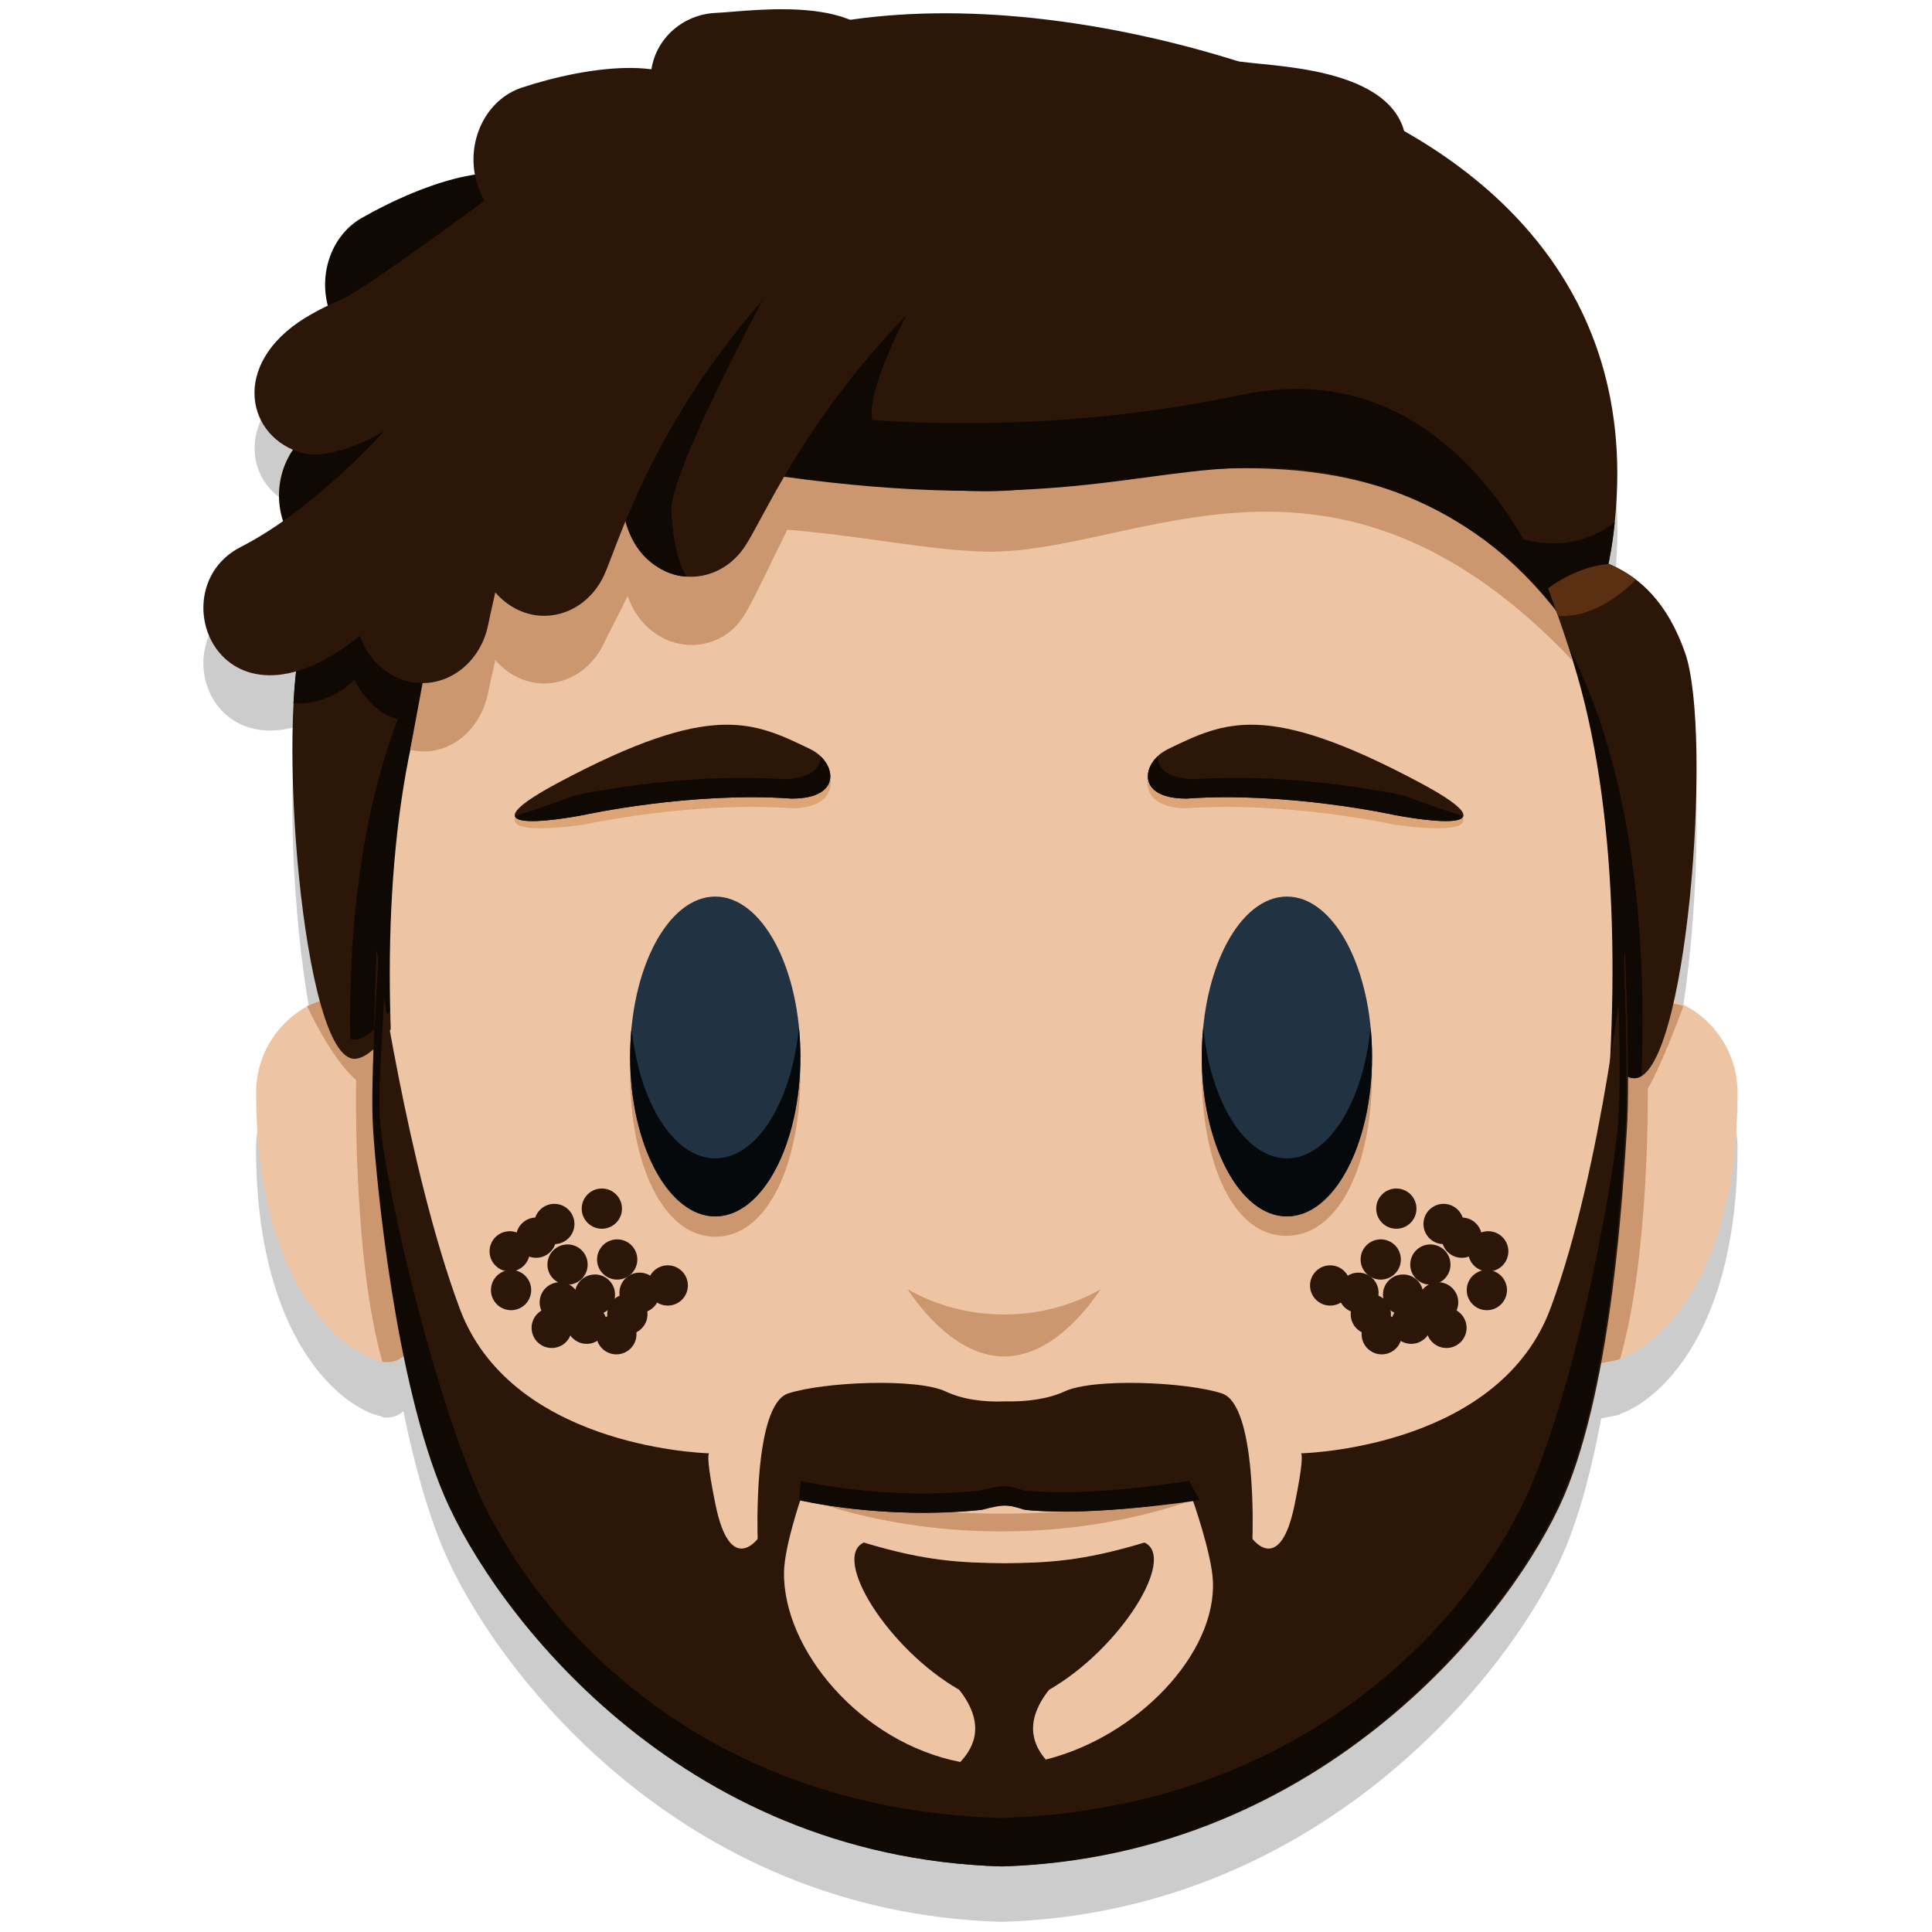 <?xml version="1.0" encoding="UTF-8"?>
<svg width="96px" height="96px" viewBox="0 0 96 96" version="1.1" xmlns="http://www.w3.org/2000/svg" xmlns:xlink="http://www.w3.org/1999/xlink">
    <title>Artboard</title>
    <g id="Artboard" stroke="none" stroke-width="1" fill="none" fill-rule="evenodd">
        <g id="favicon" transform="translate(10.105, 0.459)">
            <path d="M76.233,56.58 C76.233,54.495 74.92,52.717 73.078,52.019 C74.263,46.723 74.607,37.527 73.624,34.73 C72.733,32.194 71.337,30.945 69.826,30.311 C69.849,30.182 69.872,30.049 69.894,29.92 C69.922,29.783 69.954,29.608 69.986,29.401 C69.986,29.383 69.991,29.365 69.996,29.346 C70.041,29.043 70.092,28.68 70.138,28.239 L70.138,28.239 C71.277,17.362 64.571,11.69 60.129,9.067 C59.978,8.979 59.817,8.888 59.661,8.8 C58.788,5.709 53.382,5.608 51.737,5.383 C51.65,5.369 51.567,5.365 51.48,5.36 C45.578,3.495 38.467,2.361 32.142,3.279 C30.006,2.393 26.694,2.875 25.459,2.935 C23.819,3.008 22.501,4.221 22.271,5.746 C20.347,5.484 17.779,6.003 15.813,6.655 C14.136,7.211 13.144,9.103 13.493,10.973 C11.665,11.249 9.516,12.181 7.867,13.127 C6.415,13.959 5.744,15.805 6.19,17.482 C5.988,17.578 5.744,17.698 5.405,17.886 C1.523,20.045 1.987,23.572 4.454,24.643 C3.769,25.63 3.553,26.967 3.962,28.189 C3.287,28.662 2.58,29.103 1.858,29.47 C-1.586,31.225 0.003,36.953 4.61,35.648 C4.587,35.837 4.532,36.323 4.477,37.237 L4.477,37.237 C4.238,41.606 4.752,48.243 5.777,52.014 C5.607,52.078 5.446,52.147 5.285,52.23 C5.202,52.267 5.152,52.29 5.152,52.29 L5.152,52.29 C3.641,53.126 2.616,54.733 2.616,56.575 C2.616,66.24 6.994,69.574 8.882,69.928 C8.882,69.937 8.886,69.951 8.891,69.965 C8.891,69.965 9.465,70.075 9.897,69.698 C9.911,69.685 9.924,69.671 9.938,69.657 C10.453,72.17 11.119,74.659 11.973,76.639 C14.412,82.321 23.534,94.553 39.611,95.035 C39.625,95.035 39.638,95.035 39.652,95.035 C39.666,95.035 39.68,95.035 39.694,95.035 C55.765,94.553 65.168,82.321 67.607,76.639 C68.415,74.751 69.013,72.408 69.458,70.02 C69.642,69.988 69.807,69.956 69.945,69.928 C69.986,69.919 70.028,69.914 70.069,69.9 C70.271,69.859 70.391,69.827 70.391,69.827 L70.391,69.804 C72.448,69.074 76.233,65.56 76.233,56.571 L76.233,56.58 Z" id="Path" fill="#000000" fill-rule="nonzero" opacity="0.2"></path>
            <path d="M71.351,48.946 C68.654,48.946 66.468,51.132 66.468,53.828 C66.468,56.525 66.95,67.213 69.646,67.213 C71.305,67.213 76.233,64.085 76.233,53.828 C76.233,51.132 74.047,48.946 71.351,48.946 L71.351,48.946 Z" id="Path" fill="#EDC5A4"></path>
            <path d="M73.546,49.529 C73.546,49.529 72.503,52.386 71.773,53.636 C71.773,53.636 71.883,61.922 70.391,67.08 C70.391,67.08 69.959,67.19 69.311,67.296 L69.688,59.63 L70.685,52.023 L71.318,50.305 C71.318,50.305 71.608,49.263 71.906,49.263 C72.641,49.263 73.546,49.525 73.546,49.525 L73.546,49.529 Z" id="Path" fill="#CC966E"></path>
            <path d="M7.504,48.946 C10.2,48.946 12.386,51.132 12.386,53.828 C12.386,56.525 11.904,67.213 9.208,67.213 C7.55,67.213 2.621,64.085 2.621,53.828 C2.621,51.132 4.807,48.946 7.504,48.946 L7.504,48.946 Z" id="Path" fill="#EDC5A4"></path>
            <path d="M5.156,49.538 C5.156,49.538 6.355,52.166 7.591,53.204 C7.591,53.204 7.407,62.05 8.9,67.209 C8.9,67.209 9.589,67.351 10.021,66.837 L9.63,59.63 L8.634,52.023 L8,50.305 C8,50.305 7.623,49.474 7.412,49.263 C6.874,48.725 5.156,49.534 5.156,49.534 L5.156,49.538 Z" id="Path" fill="#CC966E"></path>
            <path d="M13.066,25.874 C15.758,25.731 15.073,27.187 15.344,32.41 C15.615,37.632 10.232,52.01 7.54,52.152 C4.913,52.29 3.586,35.028 4.996,31.009 C6.727,26.071 10.379,26.011 13.066,25.874 L13.066,25.874 Z" id="Path" fill="#2B1608"></path>
            <path d="M15.216,27.16 C15.271,28.166 15.243,29.562 15.344,31.455 C15.615,36.677 10.232,51.054 7.54,51.197 C7.458,51.197 7.375,51.187 7.297,51.16 C7.164,41.518 9.203,32.047 15.22,27.164 L15.216,27.16 Z" id="Path" fill="#0F0803"></path>
            <path d="M65.554,26.838 C62.862,26.696 63.547,28.152 63.276,33.375 C63.005,38.597 68.388,52.974 71.08,53.117 C73.707,53.254 75.034,35.993 73.624,31.974 C71.893,27.036 68.241,26.976 65.554,26.838 L65.554,26.838 Z" id="Path" fill="#2B1608"></path>
            <path d="M64.36,26.944 C70.087,32.41 71.865,42.828 71.456,53.011 C71.332,53.084 71.208,53.121 71.08,53.117 C68.388,52.974 63,38.602 63.276,33.375 C63.496,29.139 63.092,27.385 64.36,26.944 Z" id="Path" fill="#0F0803"></path>
            <path d="M63.381,24.312 C72.407,32.594 70.717,57.122 67.143,70.305 C63.565,83.487 50.786,92.173 39.547,92.036 C28.311,91.902 15.335,82.831 11.964,69.565 C8.597,56.3 6.884,33.329 16.038,25.267 C25.192,17.206 54.351,16.03 63.377,24.312 L63.381,24.312 Z" id="Path" fill="#EDC5A4"></path>
            <path d="M25.436,44.816 C27.774,44.816 29.666,48.441 29.666,52.905 C29.666,57.37 28.045,60.999 25.436,60.994 C22.827,60.989 21.205,57.37 21.205,52.905 C21.205,48.441 23.103,44.816 25.436,44.816 L25.436,44.816 Z" id="Path" fill="#CC966E"></path>
            <path d="M53.841,44.816 C56.174,44.816 58.071,48.431 58.071,52.882 C58.071,57.333 56.514,60.907 53.841,60.948 C51.168,60.989 49.61,57.333 49.61,52.882 C49.61,48.431 51.507,44.816 53.841,44.816 Z" id="Path" fill="#CC966E"></path>
            <ellipse id="Oval" fill="#213242" fill-rule="nonzero" cx="25.436" cy="52.037" rx="4.23" ry="7.946"></ellipse>
            <ellipse id="Oval" fill="#213242" fill-rule="nonzero" cx="53.841" cy="52.037" rx="4.23" ry="7.946"></ellipse>
            <path d="M50.938,73.382 C47.658,74.815 43.786,75.637 39.638,75.637 C35.491,75.637 31.618,74.811 28.339,73.382 C31.88,74.269 35.679,74.751 39.638,74.751 C43.598,74.751 47.396,74.273 50.938,73.382 Z" id="Path" fill="#CC966E"></path>
            <path d="M34.995,63.608 C36.391,64.398 38.035,64.857 39.79,64.857 C41.545,64.857 43.184,64.402 44.581,63.608 C43.4,65.371 41.692,66.942 39.79,66.942 C37.888,66.942 36.175,65.371 34.995,63.608 L34.995,63.608 Z" id="Path" fill="#CC966E"></path>
            <path d="M10.627,33.402 L9.943,35.304 C9.943,35.304 8.583,35.354 7.499,33.319 C7.499,33.319 6.387,34.573 4.477,34.491 C4.546,33.269 4.619,32.81 4.619,32.81 L6.08,31.427 L7.761,30.715 L8.666,31.023 L10.237,32.539 L10.623,33.407 L10.627,33.402 Z" id="Path" fill="#0F0803"></path>
            <g id="Hair" transform="translate(0.001, 0)">
                <path d="M29.395,20.385 C30.152,20.986 34.406,15.709 34.02,16.407 C28.889,25.639 27.746,28.717 26.868,30.122 C25.812,31.808 23.639,32.052 22.174,30.798 C20.713,29.544 20.438,27.21 21.568,25.584 C23.662,22.562 27.318,18.736 29.395,20.385 L29.395,20.385 Z" id="Path" fill="#CC966E"></path>
                <path d="M16.938,9.365 C18.949,13.357 12.569,16.044 10.925,16.986 C9.285,17.923 7.264,17.206 6.419,15.383 C5.574,13.559 6.221,11.313 7.861,10.376 C10.911,8.63 15.684,6.894 16.933,9.37 L16.938,9.365 Z" id="Path" fill="#0F0803"></path>
                <path d="M20.874,21.437 C24.585,23.416 20.759,29.695 19.9,31.51 C19.041,33.329 17.02,34.031 15.385,33.076 C13.75,32.125 13.116,29.874 13.975,28.055 C15.569,24.679 18.573,20.206 20.874,21.432 L20.874,21.437 Z" id="Path" fill="#CC966E"></path>
                <path d="M10.277,36.797 C12.082,37.228 13.773,35.919 14.159,33.912 C14.544,31.905 16.717,24.716 12.666,23.917" id="Path" fill="#CC966E"></path>
                <path d="M24.893,4.772 C26.207,9.108 19.491,10.44 17.723,11.028 C15.955,11.616 14.09,10.495 13.561,8.525 C13.033,6.559 14.044,4.487 15.812,3.899 C19.101,2.811 24.08,2.08 24.898,4.772 L24.893,4.772 Z" id="Path" fill="#2B1608"></path>
                <path d="M34.048,3.04 C34.342,7.023 27.539,6.586 25.692,6.669 C23.846,6.752 22.293,5.369 22.229,3.578 C22.165,1.786 23.607,0.266 25.454,0.183 C27.3,0.101 33.754,-0.942 34.048,3.04 L34.048,3.04 Z" id="Path" fill="#2B1608"></path>
                <path d="M59.765,7.248 C59.582,9.604 53.946,9.958 50.965,9.549 C49.132,9.296 47.818,7.542 48.03,5.631 C48.241,3.72 49.904,2.379 51.736,2.627 C53.569,2.88 60.096,2.971 59.77,7.243 L59.765,7.248 Z" id="Path" fill="#2B1608"></path>
                <path d="M5.404,16.095 C7.719,14.808 5.693,16.508 14.342,10.215 C17.746,7.739 17.796,7.032 25.734,3.33 C36.395,-1.64 51.58,12.043 58.989,16.421 C64.239,19.521 67.877,31.868 68.047,32.378 C56.118,19.815 46.417,27.05 38.944,26.953 C31.935,26.861 20.001,21.956 8.541,32.41 L5.404,16.095 Z" id="Path" fill="#CC966E"></path>
                <path d="M14.724,20.022 C16.662,24.059 10.231,26.599 8.569,27.5 C6.91,28.4 4.903,27.633 4.095,25.791 C3.286,23.944 3.975,21.717 5.633,20.816 C8.716,19.144 13.52,17.518 14.724,20.022 L14.724,20.022 Z" id="Path" fill="#0F0803"></path>
                <path d="M38.664,23.954 C46.142,24.05 60.004,18.23 68.667,31.951 C73.784,16.77 65.369,9.416 60.119,6.315 C52.71,1.938 36.39,-2.6 25.729,2.37 C17.792,6.067 17.746,6.775 14.338,9.255 C5.684,15.552 7.71,13.848 5.399,15.135 C1.38,17.367 2.018,21.069 4.715,21.992 C6.41,22.576 8.977,20.959 8.977,20.959 C8.977,20.959 5.569,24.826 1.858,26.719 C-2.432,28.905 1.086,37.283 8.536,30.485 C20.001,20.031 31.654,23.862 38.664,23.954 L38.664,23.954 Z" id="Path" fill="#2B1608"></path>
                <path d="M30.276,20.118 C30.276,20.118 40.051,21.611 51.539,19.167 C63.027,16.724 67.271,29.93 67.271,29.93 C67.271,29.93 62.508,22.755 52.366,22.769 C46.509,22.773 42.04,25.065 28.632,23.2 C28.012,23.113 30.281,20.123 30.281,20.123 L30.276,20.118 Z" id="Path" fill="#0F0803"></path>
                <path d="M12.666,20.55 C16.722,21.349 14.544,28.538 14.159,30.545 C13.773,32.552 11.991,33.829 10.185,33.402 C8.38,32.97 7.227,30.995 7.613,28.988 C8.334,25.258 10.149,20.054 12.661,20.55 L12.666,20.55 Z" id="Path" fill="#2B1608"></path>
                <path d="M34.92,15.231 C34.92,15.231 31.948,20.798 33.823,20.936 L32.316,21.391 L29.813,21.074 L30.933,18.653 L34.539,15.392 L34.925,15.236 L34.92,15.231 Z" id="Path" fill="#0F0803"></path>
                <path d="M29.395,17.018 C30.01,17.509 35.352,14.781 34.916,15.226 C29.721,20.591 27.787,25.428 26.868,26.751 C25.743,28.377 23.639,28.68 22.174,27.426 C20.713,26.172 20.438,23.839 21.568,22.213 C23.662,19.19 27.318,15.364 29.395,17.013 L29.395,17.018 Z" id="Path" fill="#2B1608"></path>
                <path d="M27.769,14.482 C27.769,14.482 23.157,23.072 23.249,24.937 C23.368,27.343 24.011,28.189 24.011,28.189 C24.011,28.189 23.042,28.23 22.041,27.307 C21.232,26.558 20.97,25.442 20.97,25.442 L21.191,22.066 L23.511,18.083 L27.769,14.487 L27.769,14.482 Z" id="Path" fill="#0F0803"></path>
                <path d="M22.78,13.508 C23.855,14.083 28.453,13.706 27.769,14.482 C22.211,20.798 20.511,26.857 19.9,28.147 C19.041,29.966 17.02,30.669 15.385,29.714 C15.008,29.493 14.682,29.204 14.42,28.868 C13.538,27.748 13.313,26.094 13.975,24.693 C15.569,21.317 19.064,15.915 22.78,13.508 L22.78,13.508 Z" id="Path" fill="#2B1608"></path>
            </g>
            <path d="M70.643,46.727 C70.643,46.727 69.55,57.517 66.941,64.545 C64.442,71.278 55.311,71.733 54.544,71.756 C54.603,71.83 54.64,72.261 54.231,74.273 C53.506,77.87 52.128,76.005 52.128,76.005 C52.128,76.005 52.38,69.358 50.612,68.78 C48.843,68.201 44.218,68.008 42.785,68.683 C41.995,69.055 40.883,69.202 39.831,69.175 C38.779,69.221 37.709,69.074 36.887,68.683 C35.458,68.008 30.828,68.201 29.06,68.78 C27.292,69.358 27.544,76.005 27.544,76.005 C27.544,76.005 26.166,77.87 25.441,74.273 C25.032,72.261 25.068,71.834 25.128,71.756 C24.361,71.729 15.23,71.278 12.731,64.545 C10.122,57.512 8.606,46.727 8.606,46.727 C8.606,46.727 8.335,53.043 8.514,55.712 C8.693,58.38 9.617,68.206 12.056,73.887 C14.495,79.569 23.617,91.801 39.694,92.284 C55.765,91.801 65.168,79.569 67.607,73.887 C70.046,68.206 70.551,58.38 70.73,55.712 C70.91,53.043 70.639,46.727 70.639,46.727 L70.643,46.727 Z M41.857,86.969 C41.37,86.395 40.649,85.247 42.022,83.506 C45.578,81.466 48.379,76.937 46.763,76.189 C43.625,77.139 41.894,77.195 39.79,77.218 L39.79,77.218 C37.686,77.19 35.959,77.139 32.817,76.189 C31.201,76.937 34.002,81.466 37.558,83.506 C39.037,85.384 38.086,86.574 37.613,87.093 C32.657,86.133 28.78,81.494 28.853,77.64 C28.876,76.4 29.662,74.085 29.662,74.085 C29.662,74.085 33.787,75.077 38.692,74.567 C39.781,74.282 39.992,74.282 40.879,74.567 C44.379,74.916 49.165,74.085 49.165,74.085 C49.165,74.085 50.093,76.717 50.162,78.077 C50.35,81.714 46.409,85.835 41.852,86.974 L41.857,86.969 Z" id="Shape" fill="#2B1608"></path>
            <g id="Group" transform="translate(8.396, 46.723)" fill="#0F0803">
                <path d="M40.585,26.398 C40.585,26.398 35.854,27.224 32.391,26.88 C31.513,26.595 31.302,26.595 30.227,26.88 C25.377,27.39 21.298,26.398 21.298,26.398 L21.187,27.358 C21.187,27.358 25.312,28.35 30.218,27.84 C31.306,27.555 31.518,27.555 32.404,27.84 C35.904,28.189 41.109,27.358 41.109,27.358" id="Path"></path>
                <path d="M62.164,0.005 C62.164,0.005 62.082,0.808 61.912,2.108 C61.971,4.166 62.017,6.954 61.912,8.507 C61.737,11.176 59.978,21.001 57.562,26.682 C55.146,32.364 47.112,42.672 31.215,43.154 C15.317,42.672 7.555,32.364 5.143,26.682 C2.727,21.001 0.554,11.176 0.38,8.507 C0.27,6.853 0.545,3.794 0.605,1.709 C0.43,0.643 0.343,0 0.343,0 C0.343,0 -0.139,6.316 0.04,8.984 C0.219,11.653 1.142,21.478 3.581,27.16 C6.02,32.842 15.143,45.074 31.219,45.556 C47.291,45.074 56.694,32.842 59.133,27.16 C61.572,21.478 62.077,11.653 62.256,8.984 C62.435,6.316 62.164,0 62.164,0 L62.164,0.005 Z" id="Path"></path>
            </g>
            <path d="M25.436,57.099 C23.364,57.099 21.637,54.292 21.279,50.595 C21.233,51.063 21.205,51.546 21.205,52.037 C21.205,56.424 23.103,59.983 25.436,59.983 C27.769,59.983 29.666,56.424 29.666,52.037 C29.666,51.546 29.639,51.063 29.593,50.595 C29.23,54.292 27.507,57.099 25.436,57.099 L25.436,57.099 Z" id="Path" fill="#06090C"></path>
            <path d="M53.841,57.099 C51.769,57.099 50.042,54.292 49.684,50.595 C49.638,51.063 49.61,51.546 49.61,52.037 C49.61,56.424 51.507,59.983 53.841,59.983 C56.174,59.983 58.071,56.424 58.071,52.037 C58.071,51.546 58.044,51.063 57.998,50.595 C57.635,54.292 55.912,57.099 53.841,57.099 Z" id="Path" fill="#06090C"></path>
            <g id="Group" transform="translate(46.907, 35.551)">
                <path d="M0.954,1.453 C3.792,0.088 5.873,-1.019 13.493,3.037 C19.106,6.023 12.272,4.966 12.272,4.966 C12.272,4.966 6.948,3.795 1.95,4.153 C-0.677,4.153 -0.268,2.045 0.954,1.453 L0.954,1.453 Z" id="Path" fill="#DDA576"></path>
                <path d="M1,1.223 C3.838,-0.141 5.873,-1.202 13.493,2.854 C19.106,5.839 12.272,4.484 12.272,4.484 C12.272,4.484 6.948,3.313 1.95,3.671 C-0.677,3.671 -0.222,1.815 1,1.228 L1,1.223 Z" id="Path" fill="#2B1608"></path>
                <path d="M2.428,2.707 C1.004,2.707 0.49,2.16 0.508,1.567 C-0.291,2.33 -0.287,3.671 1.946,3.671 C6.939,3.313 12.267,4.484 12.267,4.484 C12.267,4.484 15.565,5.136 15.694,4.535 C14.316,4.126 12.749,3.52 12.749,3.52 C12.749,3.52 7.426,2.348 2.428,2.707 Z" id="Path" fill="#0F0803"></path>
            </g>
            <g id="Group" transform="translate(15.469, 35.551)">
                <path d="M14.753,1.453 C11.914,0.088 9.833,-1.019 2.213,3.037 C-3.4,6.023 3.435,4.966 3.435,4.966 C3.435,4.966 8.758,3.795 13.756,4.153 C16.383,4.153 15.975,2.045 14.753,1.453 L14.753,1.453 Z" id="Path" fill="#DDA576"></path>
                <path d="M14.711,1.223 C11.873,-0.141 9.838,-1.202 2.218,2.854 C-3.395,5.839 3.439,4.484 3.439,4.484 C3.439,4.484 8.763,3.313 13.761,3.671 C16.388,3.671 15.933,1.815 14.711,1.228 L14.711,1.223 Z" id="Path" fill="#2B1608"></path>
                <path d="M13.278,2.707 C14.702,2.707 15.217,2.16 15.198,1.567 C15.998,2.33 15.993,3.671 13.761,3.671 C8.768,3.313 3.439,4.484 3.439,4.484 C3.439,4.484 0.141,5.136 0.013,4.535 C1.391,4.126 2.957,3.52 2.957,3.52 C2.957,3.52 8.281,2.348 13.278,2.707 Z" id="Path" fill="#0F0803"></path>
            </g>
            <path d="M65.31,26.255 C65.31,26.255 67.906,27.252 70.133,25.488 C69.991,26.912 69.793,27.615 69.793,27.615 C69.793,27.615 68.319,27.665 66.734,28.855 L65.306,26.259 L65.31,26.255 Z" id="Path" fill="#0F0803"></path>
            <path d="M67.304,30.136 C67.304,30.136 69.095,30.453 71.181,28.34 C70.707,27.964 69.858,27.573 69.858,27.573 C69.858,27.573 68.498,27.559 66.817,28.772 L67.304,30.132 L67.304,30.136 Z" id="Path" fill="#5B2F11"></path>
            <g id="Group" transform="translate(55.788, 59.547)" fill="#2B1608" fill-rule="nonzero">
                <circle id="Oval" cx="2.715" cy="2.577" r="1"></circle>
                <circle id="Oval" cx="5.838" cy="0.813" r="1"></circle>
                <circle id="Oval" cx="3.826" cy="4.322" r="1"></circle>
                <circle id="Oval" cx="0.202" cy="3.868" r="1"></circle>
                <circle id="Oval" cx="1.608" cy="4.23" r="1"></circle>
                <circle id="Oval" cx="3.49" cy="0.05" r="1"></circle>
                <circle id="Oval" cx="5.181" cy="2.829" r="1"></circle>
                <circle id="Oval" cx="7.988" cy="4.097" r="1"></circle>
                <circle id="Oval" cx="8.057" cy="2.173" r="1"></circle>
                <circle id="Oval" cx="6.743" cy="1.493" r="1"></circle>
                <circle id="Oval" cx="2.765" cy="6.292" r="1"></circle>
                <circle id="Oval" cx="2.223" cy="5.3" r="1"></circle>
                <circle id="Oval" cx="5.567" cy="4.708" r="1"></circle>
                <circle id="Oval" cx="5.98" cy="5.975" r="1"></circle>
                <circle id="Oval" cx="4.23" cy="5.769" r="1"></circle>
            </g>
            <g id="Group" transform="translate(15.129, 59.547)" fill="#2B1608" fill-rule="nonzero">
                <circle id="Oval" cx="5.434" cy="2.577" r="1"></circle>
                <circle id="Oval" cx="2.31" cy="0.813" r="1"></circle>
                <circle id="Oval" cx="4.327" cy="4.322" r="1"></circle>
                <circle id="Oval" cx="7.946" cy="3.868" r="1"></circle>
                <circle id="Oval" cx="6.545" cy="4.23" r="1"></circle>
                <circle id="Oval" cx="4.671" cy="0.05" r="1"></circle>
                <circle id="Oval" cx="2.967" cy="2.829" r="1"></circle>
                <circle id="Oval" cx="0.161" cy="4.097" r="1"></circle>
                <circle id="Oval" cx="0.092" cy="2.173" r="1"></circle>
                <circle id="Oval" cx="1.406" cy="1.493" r="1"></circle>
                <circle id="Oval" cx="5.392" cy="6.292" r="1"></circle>
                <circle id="Oval" cx="5.939" cy="5.3" r="1"></circle>
                <circle id="Oval" cx="2.581" cy="4.708" r="1"></circle>
                <circle id="Oval" cx="2.181" cy="5.975" r="1"></circle>
                <circle id="Oval" cx="3.918" cy="5.769" r="1"></circle>
            </g>
        </g>
    </g>
</svg>